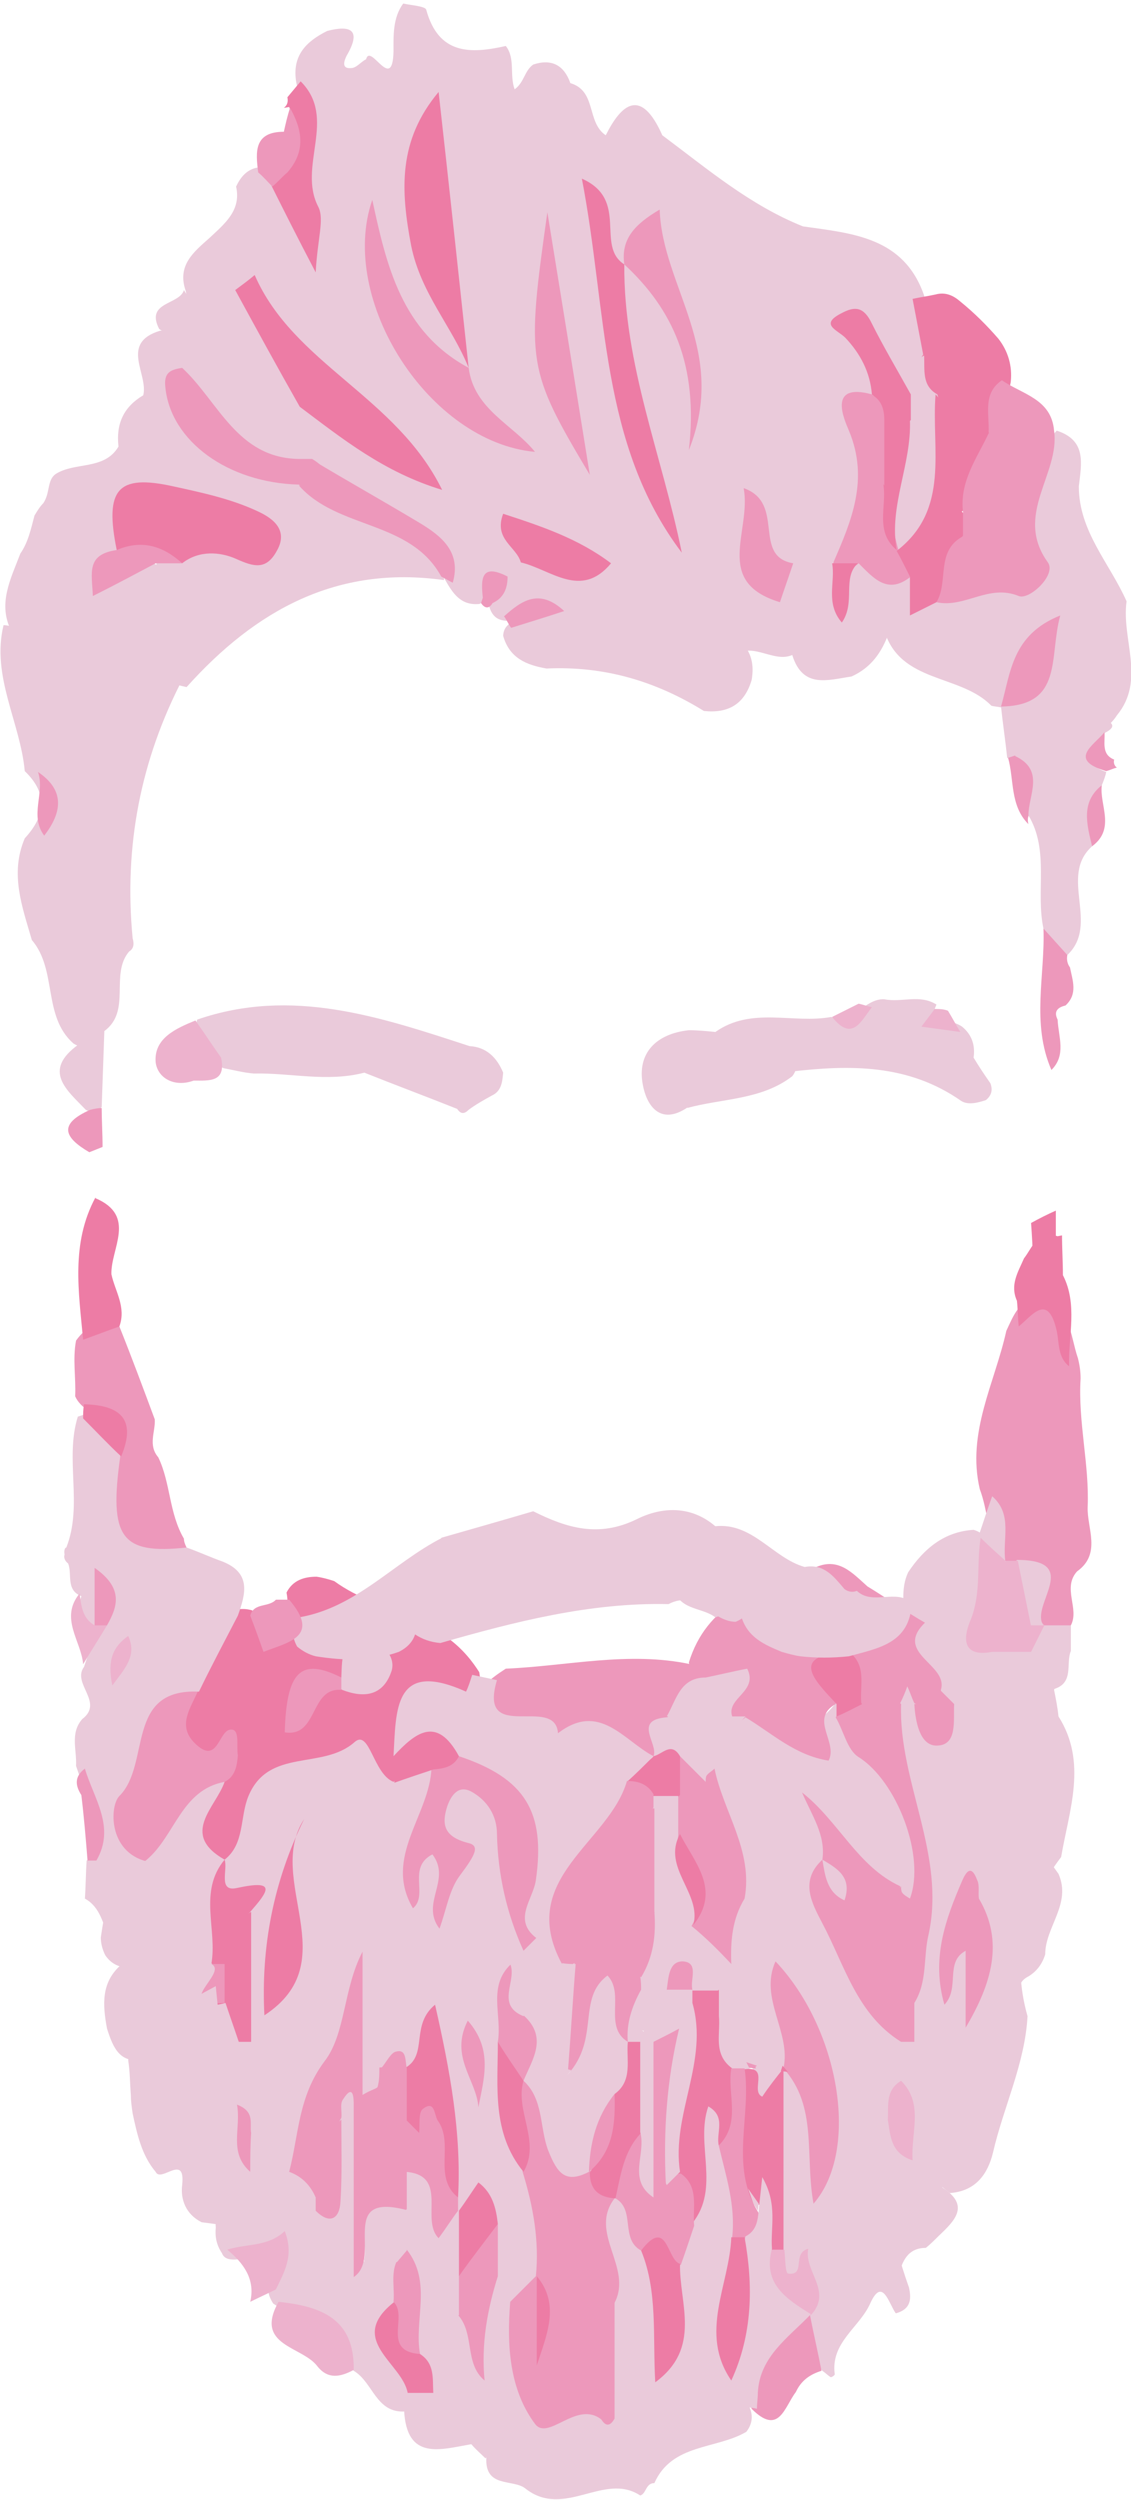 <svg version="1.1" id="logo-svg" xmlns="http://www.w3.org/2000/svg" xmlns:xlink="http://www.w3.org/1999/xlink" x="0px" y="0px"
	 viewBox="234.5 142.3 127.9 282.7" style="enable-background:new 234.5 142.3 127.9 282.7;" xml:space="preserve">
<style type="text/css">
	.st0{fill:#EACADA;}
	.st1{fill:#ED7CA5;}
	.st2{fill:#ED98BB;}
	.st3{fill:#EDB2CD;}
</style>
<g>
	<path class="st0" d="M271.5,145.8c2.7-0.7,3.9-0.1,2.2,2.8c-0.3,0.6-0.6,1.5,0.5,1.4c0.6,0,1.1-0.7,1.7-1c0.5-1.9,3,3.9,3.1-0.9
		c0-1.7-0.1-3.8,1.1-5.4c0.9,0.2,2.5,0.3,2.6,0.7c1.4,5.1,5,5,9,4.1c1.1,1.4,0.4,3.3,1,4.9c1.1-0.8,1.1-2.1,2.1-2.8
		c2.1-0.7,3.5,0.1,4.2,2.1l0,0c3,0.9,1.8,4.4,4,5.9c1.8-3.6,4-5.4,6.4,0c5.1,3.8,9.9,7.9,15.9,10.3c5.6,0.8,11.4,1.2,13.7,7.8
		c0.5,2.1,1.2,4.2,0.9,6.5c-0.4,1.8-0.9,3.4-2.1,4.8c-4.7,0-3.2-5.3-6.1-6.6c0.9,1.8,3,3.7,1.7,6.3c-1.9,2.4-0.7,5-0.5,7.6
		c0.3,4.6,0.3,9.3-4.7,11.9c-2-1.1-2.6-2.6-2.8-4.3c-0.3-2.6,0.4-2.9-0.4-6.1c-0.4-1.8-1.1-3.2-0.8-5.5c0.1-0.4,0.1-0.8,0.2-1
		c0.4,2.4,0.5,5.1,0.8,7.9c0.2,2.7,0.4,5.4,0,8.1c-0.4,0.6-0.9,1.1-1.6,1.3c-2.1,0.6-2.2-1.7-3.4-2.4c-0.6,3.2,2.2,3.9,3.9,5.5
		c1.6,1.7,1.8,3.7,1,5.9c-2.2,2.5-4.9-0.7-7.2,0.6c-7,0.9-9.4-6.1-14.4-8.6c-2.3-1.2-4.5-2.5-6.8-3.4c-1.7-0.7-2.6-0.4-2.7,1.6
		c-0.3,1-1,1.6-1.8,2.1c-3.2-1.8-2,2.2-3.5,2.7c-2.1,0.2-3-1.2-3.9-2.8c-2.7-7-10.5-7.6-15.3-11.9c-0.6-0.3-1.2-0.7-1.7-1.2
		c-2-2.4-1.6-4.6,0.5-6.6c5,0,7.6,4.5,11.8,5.8c-5.9-5.8-12.1-11.6-18.5-17.1c-2.5,1.4-5.2,3.3-6.1-1.6c-1-2.9,0.9-4.4,2.7-6
		c1.7-1.6,3.6-3.1,3-5.8c0.6-1.3,1.5-2.2,3-2.2c1.1,0.2,1.7,0.8,2.1,1.8c0.8,1.6,2.4,2.9,2.7,4.9c-1-5.4,0.2-10.9-1-16.3
		C267.5,148.6,269.1,147,271.5,145.8z"/>
	<path class="st0" d="M240.8,195.9c2.2-1.4,5.5-0.4,7.1-3.1c-0.3-2.6,0.6-4.5,2.8-5.8c0.6-2.4-2.7-5.9,1.9-7.3
		c3.7-0.3,5.4,1,3.5,4.8c-1.8,6.4,3.5,8.1,7.3,10.6c1.5,1,3.7,0.7,5.5,1.4c3.6,1.8,7.2,3.8,10.8,5.4c2.5,1.1,5.4,2.3,5,6
		c-12.1-1.7-21.3,3.4-29.1,12.1c-5.2-1.1-6.8-3.7-4.9-7.9c0.9-1.9,2.8-3.3,2.5-5.7c0.3-0.6,0.8-1.1,1.4-1.5c1.2-0.8,2.6-1.1,4.1-1.1
		c1.4-0.1,2.8,0.8,4.2,0c-6.3-6.4-12.5-6-14.6,1c0.2,0.5-1.9,1.6,0.2,1.5c1.3,0,2.7-1,4,0.1c1.3,4.1-3.5,6.3-3.1,10.6
		c0.2,2.5-3.2,0.7-4.4-0.2c-2.8-2.2-5.7-3.3-9.2-3.1c-1.6-3.1-0.1-5.9,1-8.8c0.9-1.3,1.2-2.8,1.6-4.3c0.3-0.5,0.6-1,1-1.4
		C240.2,198,239.8,196.6,240.8,195.9z"/>
	<path class="st0" d="M255.1,183.9c1.8-3.1-1.1-3.3-2.6-4.4c-1.6-3.1,2.3-2.7,2.8-4.4c1.9,3.3,3.8,1.1,5.7,0
		c3.6,3.8,7.7,7.3,7.3,13.2c-0.1,2-1.4,3.9,0,5.9C262,195.5,257.7,192.1,255.1,183.9z"/>
	<path class="st1" d="M267,153.3c0.5-0.6,1-1.2,1.5-1.8c4.2,4.2-0.4,9.6,2,14.2c0.7,1.4-0.1,3.6-0.3,7.4c-2.2-4.2-3.6-7-5-9.8
		c0.7-0.7,0.6-1.7,0.9-2.6c0.6-2.1,2.1-3.9,1.1-6.3l-0.6,0.1C267,154.2,267.1,153.8,267,153.3z"/>
	<path class="st0" d="M335.8,403.9c-0.8-1.1-1.5-4.2-2.9-1.1c-1.2,2.7-4.5,4.4-4,8c0,0.1-0.4,0.4-0.5,0.3c-0.3-0.2-0.6-0.5-0.9-0.7
		c-1.5-1.6-2.5-3.4-2.5-5.6c0.1-1.4,0.4-2.8,0.6-4.2c-5.3,1.2-3.5-3.2-4.4-5.5c-0.2-5.8-0.3-11.6,1.2-17.2c0.6-2,1.7-2.3,3-0.7
		c2.1,2.5,2.1,5.7,2.7,9.5c1-7.4-5.4-12.1-4.2-17.2c0.5,1.2,1.2,3.7-0.2,6.4c-1.8,1.1-1,3.5-2.1,5.1c-2.6-0.8-2.8-2.4-2.2-4.4
		c0.1-0.2,0.3-0.4,0.5-0.6c-0.6,0.1-1.1,0.5-1.5,0.9c-0.7,0.2-1.4,0.1-2,0c-2.1-1.4-2.1-3.4-1.7-5.6c0.9-2.4,2.7-4.6,1.4-7.4
		c-0.5-2.4,0-4.7,0.6-7c0.7-4.5-0.7-8.6-2.9-12.4c-1.2-0.3-2-1.2-2.7-2.1c-0.7-1.4-2.6-0.9-3.5-2.1c-1.3-2.5-1.5-4.4,2.2-4.4
		c3.1,1.5,6.2,1.1,9.4,0.1c0.3,0.1,0.8,0.1,1.4,0.3c3.7,0.8,4.3,1,5.2,0.9c0.7-0.1,1.9-0.6,3.2-2.3c0.6,0.3,1.1,0.8,1.5,1.3
		c3.2,3.7,7,7,8.2,12.1c0.8,3.1,1.5,6.2,0,9.2c-1.2,2.5-2.6,1.4-3.5-0.4c-0.7-3.1-5.1-2-5.8-5.2c-0.1-0.7-0.2-1.7-1.2-2.1
		c0.4,0.6,0.5,1.3,0.5,2c0,0.7-0.1,1.3-0.3,2c0.5,7.2,2.4,13.7,8.8,18c0.4,0.5,0.8,1.1,1,1.7c0.4,1.7-0.3,3.2-0.9,4.8
		c-0.6,1.5-1.1,3-1.5,4.6c-1.8,6.2-0.6,12.2,1.5,18.1C337.5,402,337.7,403.4,335.8,403.9z"/>
	<path class="st0" d="M353.7,333.4c0.2,1,0.4,2,0.5,3c3.3,5.2,1.2,10.6,0.3,15.9c-4.1,5.4-5.7,11.3-3.8,18
		c-0.3,5.4-2.7,10.2-3.9,15.4c-0.6,2.5-2,4.4-4.9,4.6c-5.1-4-5.3-6-0.9-8.8c0.5-0.3,0.5-0.3,0.3-1c-1.8-4.2-2.9-8.6-4.4-13
		c0.2-2.2,0-4.4,0.6-6.5c1.7-6,1.6-11.6-1.4-17.4c-1.3-2.4-2.1-5.4-1.5-8.4c0.7-2.1,1.2-4.8,4.2-1.8c0.6,0.9,0.4,2.4,1.5,2.9
		c0.4,0.2,0.8-1,1.2-1.6c2.3-2.5,7.5-1.1,8-5.9c0.6-1.2,1.4-2.3,2.7-2.9c0.6-0.2,1.3-0.2,1.9,0.1C355.7,328.6,354.6,331,353.7,333.4
		z"/>
	<path class="st0" d="M306.9,424.5c-4.1-2.7-8.6,2.7-13-0.8c-1.4-1.1-4.6,0-4.4-3.5c0.8-3.6-0.9-6.9-1.6-10.4
		c-0.5-3.8-0.5-7.5,2.6-10.4c2-0.5,2.6,1,3.2,2.4c0.1,5.1,1.7,10,2.1,14.7c1.1-2.4,3.1-3.6,6.1-1.9c0.7,1.1,1.5,1.6,2.8,0.8
		c2.2,1.2,3.9,0.4,5.9-0.7c2.7-1.5,5.7-2.6,8.6-0.3c0.5,1,0.4,2-0.3,2.9c-3.4,2-8.4,1.3-10.4,5.8
		C307.5,423.1,307.6,424.3,306.9,424.5z"/>
	<path class="st2" d="M326.1,404.1c0.4,2.1,0.9,4.2,1.3,6.3c-1.3,0.4-2.3,1.1-2.9,2.4c-1.3,1.7-1.9,5-5,1.9c-0.2-0.6-0.4-1.3-0.6-2
		c0.2-4.2,2.4-7.1,6.1-8.9C325.4,403.9,325.7,404,326.1,404.1z"/>
	<path class="st0" d="M355.6,326.1c0,1,0,2,0,2.9c-0.6,1.4,0.4,3.6-1.9,4.3c0.1-2.4,0.2-4.9,0.3-7.3
		C354.5,325.6,355,325.6,355.6,326.1z"/>
	<path class="st0" d="M292.2,402.6c0-1.2-0.3-2.3-1.5-2.9c-1.5-1.2-1.6-2.9-1.8-4.7c-0.3-1.2,0.9-3.7-2.2-2.3
		c-0.6-0.2-1.1-0.6-1.4-1.1c-0.3-0.6-0.5-1.2-0.6-1.9c-0.2-4.5-0.4-9-1.4-13.4c-0.5-2.1-1.1,0.2-1.7,0.1c-1.4-0.2-2.8-0.5-2.6,1.7
		c-0.9,1.4-1.5,4.8-3.5,1.1c-1.8-3.3-1.4-7.1-0.9-9.7c0,5.6-4.9,10.7-5.7,17.1c-0.3,1.2-1,2.5,0.7,3.4c0.5,0.2,1,0.2,1.4-0.2
		c0.8-2.9,0-5.9,0.5-8.8c0.3-1.4,0.6-3.2,2.3-3.3c1.5-0.1,1.2,1.8,1.8,2.7c3.5,5.9-1.6,11.7-0.3,16.7c0.2,1.9,1.7,0.7,0.8,1.1
		c-0.3,0.1-0.5-0.1-0.4-0.5c0.6-2.9-3.2-9.4,4.9-5.9c1.1,1.2,1.3,2.7,1.2,4.3c-0.5,2.1-0.9,4.2-1.8,6.2c-4.5,4.3,2.2,7.2,1.4,11.1
		c-0.2,0.7-0.5,1.2-1.1,1.6c-3.3,0.2-3.6-3.3-5.8-4.6c-2.4-3.3-5.7-5.4-9.1-7.6c-0.4-0.6-0.6-1.2-0.6-1.9c2-6.3-4.3-1.4-5.2-3.8
		c-0.6-0.9-0.8-1.8-0.7-2.9c-0.3-2.9,3.4-4.2,2.8-7.2c-0.3-1.4-0.2-2.7,0-4c1.3-3.6-0.5-7-0.8-10.5c-0.1-4.2-0.4-8.4,0.3-12.5
		c0.2-1.9,2.2-3.1,1.8-5.2c0,0-0.1-0.1-0.2-0.2c-0.3-0.2-0.4-0.2-0.4-0.3c0-0.1,0.5-0.3,0.7-0.1c0.1,0.1,0.1,0.2,0.1,0.8
		c0,0.4,0,0.6,0,0.6c-0.1,0.7-1,1.4-1.9,1.6c-0.1,0-1.2,0.2-2-0.5c-0.8-0.7-0.6-2.1-0.7-3.4c1.2-6.9,3.2-12.6,11.7-14.3
		c4.3-0.8,6.8-0.5,9.4,2.4c1.5,0.6,3.4-0.1,4.4,1.8c1,5.1-5.4,8.5-2.9,13.3c0.9-1.1-1.7-4.9,1.5-5.1c2.8-0.2,3.1,2.5,2,4.9
		c-0.4,0.9,1.2,0.6,0.2,0.5c-0.2,0-0.1-0.2,0-0.7c0.2-1.7,3.9-3.2-0.4-5.3c-2.3-1.1-1.2-4.8,0.9-6.3c2.8-2,4.9,0.3,5.8,2.5
		c1.9,4.8,2.2,10,3.1,15.1c0.1,0.7,0,1.4-0.1,2.1c-0.2,0.6-0.5,1.3-0.8,1.9c-1.4,2.5-0.8,5.3-0.8,7.9c-0.2,4.6,0.2,9.2,2.2,13.5
		c1.5,3.4,2.4,6.9,1.8,10.6c-0.1,0.7-0.3,1.4-0.6,2.1C295.1,401.2,294.7,403.3,292.2,402.6z"/>
	<path class="st0" d="M289.3,411.5c1.8,2.9,3.1,5.8,0.1,8.8c-0.5-0.5-1.1-1-1.6-1.6c-1.8-2.1-5.4-2.8-5.1-6.6
		c0.8-2.9-0.8-6.8,3.4-8.4C290,405.2,287.5,409.2,289.3,411.5z"/>
	<path class="st3" d="M266,402.6c4.8,0.5,8.6,1.9,8.5,7.7c-1.5,0.8-2.9,1.1-4.1-0.4C268.7,407.6,263.2,407.6,266,402.6z"/>
	<path class="st0" d="M283.4,412.9c-0.4,3.3,6.3,1.3,4.4,5.8c-3.5,0.6-7.3,1.9-7.6-3.8c0.1-0.7,0.2-1.3,0.2-2
		c0.6-0.8,1.4-0.9,2.3-0.6C283,412.5,283.2,412.7,283.4,412.9z"/>
	<path class="st0" d="M303.6,206c2.8,0,4.4,1.8,5.6,3.9c2,3.6,5.1,4.9,9,4.9c1.3,1.2,1.6,2.7,1.3,4.4c-0.8,2.7-2.6,3.8-5.4,3.5
		c-5.5-3.4-11.3-5.1-17.8-4.8c-2.3-0.4-4.2-1.2-4.9-3.7c0.1-2.1,2.7-1.6,3.4-3.1c-0.9,0.6-1.8,1.3-2.9,1.4c-1.2,0-1.8-0.6-2.1-1.7
		c0.3-1.3,0.8-2.5,2-3.4c0.5-0.5,1-1,1.5-1.5C296.8,203.8,300.2,207.6,303.6,206z"/>
	<path class="st0" d="M324.2,206c0.8-6-1.3-12.1,1.1-18.2c1.7,6-0.3,12.7,3.4,18.2c0.2,0.2,0.4,0.5,0.6,0.6c0.4,0.2,0,1.4,0.4,1
		c0.6-0.6,0.9-1.6,1.8-2.1c2.4,0.1,4.5,0.8,6.5,2c0.8,1.2,0.8,2.5,0.2,3.8c-0.3,0.4-0.6,0.6-1.1,0.8c-0.9,0.4-3.8-1.6-2.1,1.8
		c-0.8,2.2-2,3.9-4.2,4.9c-2.7,0.4-5.5,1.4-6.7-2.4c-0.1-2.1,0.8-4.4-1.4-6.1C321.9,208.5,323,207.2,324.2,206z"/>
	<path class="st1" d="M268.4,188.3c-2.5-4.4-4.9-8.8-7.3-13.2c0.8-0.6,1.5-1.1,2.2-1.7c4.4,10.1,16,13.7,21.2,24.3
		C277.9,195.7,273.2,191.9,268.4,188.3z"/>
	<path class="st1" d="M305.1,172.2c-0.1,11.3,4.3,21.7,6.5,32.6c-9.3-12.3-8.4-27.3-11.3-42.3C305.7,164.9,301.8,170.1,305.1,172.2
		L305.1,172.2z"/>
	<path class="st1" d="M287.5,183.9c-1.9-4.7-5.4-8.4-6.5-13.8c-1.2-6.3-1.5-11.9,3.1-17.4C285.3,163.4,286.4,173.7,287.5,183.9
		L287.5,183.9z"/>
	<path class="st1" d="M337.7,176.1c0.9-0.2,1.7-0.3,2.6-0.5c1.1-0.3,2,0.1,2.8,0.8c1.6,1.3,3,2.7,4.3,4.2c1.1,1.4,1.6,3.1,1.4,4.9
		c-0.4,2.1-0.7,4.2-1.1,6.3c-1.3,3-1.6,6.6-4.8,8.6c-5.1-2.9-1.5-8.7-4-12.5c-0.5-1.8-1.3-3.7,0-5.5
		C338.5,180.3,338.1,178.2,337.7,176.1z"/>
	<path class="st2" d="M287.5,183.9c0.6,4.7,5,6.4,7.5,9.5c-12-1.1-22.3-17.2-18.4-28.5C278.2,172.3,279.9,179.8,287.5,183.9
		C287.5,183.9,287.5,183.9,287.5,183.9z"/>
	<path class="st2" d="M301.2,196c-7.1-11.9-7.2-12.7-4.8-29.7C297.9,175.5,299.4,184.8,301.2,196z"/>
	<path class="st2" d="M255.1,183.9c4.1,3.8,6.2,10.2,13.2,10.3c0.5,0,1,0,1.5,0c1,0.6,2,1.5,1.4,2.7c-0.6,1.1-1.8,1.1-2.9,0.2
		c-8-0.2-14.5-4.9-15.1-11C253,184.4,253.8,184.1,255.1,183.9z"/>
	<path class="st2" d="M337.5,207.5c-2.6,2.1-4.2,0.2-5.9-1.5c-1,0.9-2,0.9-2.9,0l0,0c2.1-4.8,4.1-9.5,1.8-15
		c-0.5-1.2-2.5-5.5,2.6-4.1c0.2,0.2,0.5,0.5,0.7,0.7c1.5,2.7,0.7,5.9,1.6,8.8c0.6,2.1,0.5,4.2,1.1,6.3c0.2,0.5,0.4,1.1,0.7,1.6
		C337.6,205.2,338.2,206.3,337.5,207.5z"/>
	<path class="st2" d="M305.1,172.2c-0.4-2.8,1.1-4.5,4-6.2c0.3,8.8,7.8,15.9,3.3,27.2C313.5,183.6,310.6,177.3,305.1,172.2
		C305.1,172.2,305.1,172.2,305.1,172.2z"/>
	<path class="st0" d="M339,182.5c0.1,1.6-0.3,3.4,1.5,4.4c1.5,4.7,0.6,9.5,0.2,14.2c-0.2,2.5-1.1,4.9-4.6,3.4l0,0
		c-1.4-4.8-0.8-9.6-0.3-14.4c0.2-1.3,0.8-2.3,1.8-3.2C337.5,185.3,337.2,183.5,339,182.5z"/>
	<path class="st2" d="M268.3,197.2c2.6,0.1,2.2-1.3,1.5-2.9c4,2.4,8.1,4.7,12.1,7.1c2.5,1.5,4.8,3.3,3.8,6.8
		c-0.4-0.2-0.9-0.5-1.3-0.7C280.9,201.1,272.7,202.2,268.3,197.2z"/>
	<path class="st1" d="M303.6,206c-3.4,4.1-6.8,0.7-10.2-0.1c-0.5-1.8-3.1-2.6-2-5.5C295.7,201.8,299.9,203.2,303.6,206z"/>
	<path class="st2" d="M324.2,206c-0.5,1.5-1,2.9-1.5,4.4c-7.6-2.3-3.2-8-4.1-12.9C323.4,199.2,319.5,205.2,324.2,206z"/>
	<path class="st1" d="M337.5,186.9c0,1,0,1.9,0,2.9c-0.8,0.8-1.7,0.9-2.7,0.6c-1.2-0.8-0.6-2.6-1.7-3.5l0,0c-0.2-2.5-1.3-4.6-3-6.4
		c-0.9-0.9-3-1.5-0.4-2.8c1.5-0.8,2.5-0.7,3.4,1.2C334.4,181.5,336,184.2,337.5,186.9z"/>
	<path class="st2" d="M267,161.8c-0.6,0.5-1.1,1.1-1.7,1.6c-0.5-0.5-1-1.1-1.6-1.6c-0.3-2.3-0.5-4.6,2.9-4.6
		C268.1,158.6,267.7,160.2,267,161.8z"/>
	<path class="st2" d="M291.9,207.5c0,1.3-0.4,2.4-1.7,3c-0.4,0.7-0.9,0.6-1.3,0l0.2-0.6C288.9,207.9,288.8,205.9,291.9,207.5z"/>
	<path class="st0" d="M249.1,249.9c-2.2,2.6,0.3,6.7-2.8,9c-0.9,1.1-1.7,2.5-3.5,1.4c-3.5-3.1-1.8-8.3-4.7-11.7
		c-1.1-3.8-2.5-7.5-0.8-11.5c2.3-2.5,2.7-5,0-7.6c-0.5-5.5-3.8-10.7-2.4-16.5c0.4,0,0.8,0.1,1.1,0.2c5.6-4.5,8.4,1.3,13.4,4
		c-3.5-5.5,2.8-7.3,2.8-11.4c0.5-0.3,1-0.4,1.5,0c1.6,2.4-0.4,3.9-1.3,5.6c-1.9,3.5-1.7,6.3,2.8,7.6c-4.8,9.2-6.7,19-5.7,29.4
		C249.7,249.1,249.6,249.6,249.1,249.9z"/>
	<path class="st1" d="M247.7,204.5c-1.4-6.9,0.1-8.6,6.4-7.2c3.2,0.7,6.5,1.4,9.5,2.8c1.3,0.6,3.7,1.9,2.2,4.5
		c-1.2,2.2-2.6,1.8-4.6,0.9c-1.8-0.8-4.2-1-6.1,0.5C252.9,204.2,250,206.2,247.7,204.5z"/>
	<path class="st2" d="M247.7,204.5c2.8-1.2,5.2-0.5,7.4,1.5c-0.5,0-1,0-1.5,0c-0.5,0-1,0-1.5,0c-2.1,1.1-4.1,2.2-7.1,3.7
		C244.9,207.1,244.2,205,247.7,204.5z"/>
	<path class="st2" d="M267,161.8c-0.1-1.5-0.3-3.1-0.4-4.6c0.2-0.9,0.4-1.8,0.7-2.7C268.7,157,269.1,159.4,267,161.8z"/>
	<path class="st0" d="M334.5,213.6c-0.1-0.9-0.1-1.7-0.2-2.6c1.1,0.3,2.1,0.6,3.2,0.9c0.8-1.1,1.5-2.2,3-2.6
		c1.9-0.5,3.6-1.5,5.5-1.5c3.4-0.1,4.4-1.3,4.2-4.9c-0.3-4.2,0.7-8.5,3.8-11.9c3.4,1.1,2.8,3.7,2.5,6.3c0,5.1,3.5,8.7,5.4,13
		c-0.6,4.3,2.2,8.9-1.1,12.9c-2.5,3.9-7.8,1.4-10.6,4.5c-0.5,0.5-1.1,0.6-1.8,0.3c-0.2-1.9-0.5-3.9-0.7-5.8c2.5-1.7,3.7-4.3,4.7-7
		c-1.8,2.2-2.2,5.3-4.7,7.1c-0.4-0.1-0.8-0.1-1.1-0.2C343.1,218.5,336.3,219.6,334.5,213.6z"/>
	<path class="st2" d="M329,335c-3,1.7,0.3,4.3-0.8,6.4c-3.8-0.6-6.4-3.1-9.4-4.9c-0.5,0.5-1,0.6-1.7,0.3c-1-1.4,0.1-4.3-3-4.2
		c-0.9-0.6-1.5-1.3-1.7-2.3c2-6.5,7.5-8.5,13.2-10.2c0.6,0.3,1.1,0.8,1.5,1.4c1,1.4-0.7,4.4,2.5,4.6c1,0.9,1.7,1.9,1.2,3.3
		C328.7,330.8,329.5,333.1,329,335z"/>
	<path class="st0" d="M339.2,396.5c-2.1,0-2.7,1.6-3.1,3.2c-3.1-5.7-4.5-11.5-1.2-17.6c0.6,0.3,1,1.4,1.3,1.4
		c0.9,0.1,0.2-0.7,0.2-1.1c0-1.6,0-3.2,0-4.8c0.5-1.5,1-2.9,1.5-4.4c-1.2-1.5-1.3-2.9,0-4.4c4.5,3.7,3.3,9.7,5.7,14.2
		c0.3,0.5-0.3,2.1-0.9,2.4c-1.3,0.6-1.1-0.8-1.5-1.6c-1.2-2.4-1.5-0.3-1.7,0.5c-0.5,2.1,0.8,3.7,1.6,5.4c3.1,2,1.4,3.7-0.4,5.4
		C340.2,395.6,339.7,396.1,339.2,396.5z"/>
	<path class="st2" d="M336.4,373.2c-5-3.1-6.4-8.7-8.9-13.4c-1.2-2.3-2.6-4.8,0-7.2c0.4,0.4,0.6,0.8,0.6,0.9
		c-0.1-0.2-0.3-0.5-0.6-0.9c0.4-2.8-1.2-5-2.3-7.6c4.1,3.2,6.3,8.4,11.1,10.6C335.6,361.5,339,367.3,336.4,373.2z"/>
	<path class="st2" d="M336.4,373.2c1.2-5.9-4.2-11.8,0-17.6c0,0.2,0,0.5,0.1,0.7c0.2,0.3,0.6,0.5,0.9,0.7c1.8-4.8-1.5-13.3-5.8-16
		c-1.3-0.8-1.7-3-2.6-4.5c0.8-1,1.4-2.1,2.9-2.2c1.5-0.1,3.2-0.6,4.5,0.7c-0.3,8.8,5.1,17,3.1,26.1c-0.6,2.5-0.1,5.3-1.6,7.7
		c0,1.5,0,2.9,0,4.4h-0.7H336.4z"/>
	<path class="st2" d="M312.6,330.5c0.6,0.5,1.1,1.1,1.7,1.6c-0.7,1.8-2,3.1-3.5,4.2c-0.3,0.1-0.6,0.1-0.9,0.2
		c-3.9,0.3-0.9,3-1.5,4.4c-0.3,0.2-0.6,0.4-0.8,0.6c-4.5-3.8-10.5-1.3-15.5-3.7c-5.2-2.4-4.3-4.3-0.4-6.8
		C298.7,330.7,305.6,329,312.6,330.5z"/>
	<path class="st2" d="M323.1,376.2c0.9-4.1-2.8-7.9-0.9-12.1c7.2,7.6,9.6,21.3,4.3,27.4C325.5,386.1,327,380.5,323.1,376.2
		L323.1,376.2z"/>
	<path class="st1" d="M315.8,370.3c0.2,2-0.7,4.3,1.5,5.9c1.8,3.1,2.7,6.2-0.4,9c-2.3,0-1.4-1.9-1.7-3.3c-0.7,4.2,3.9,9.1-2,12.2
		c-2.2-1.4-2.2-3.9-3-6c-1.7-6.4,1.9-12.5,1.4-18.9c0.2-0.8,0.6-1.4,1.2-2c1.1-0.7,2.2-0.8,3.3-0.2
		C316.7,368.2,316.6,369.2,315.8,370.3z"/>
	<path class="st1" d="M323.1,376.2c0,6.9,0,13.7,0,20.6c-0.6,0.5-1.3,0.4-1.9,0c-0.4-0.6-0.6-1.3-0.8-2c-0.4-1.1,2-4.5-2.1-2.7
		c-2.5-5.4,0.1-10.6,0.4-15.8c2.9-0.4,0.6,2.5,2,3.1C321.5,378.2,322.3,377.2,323.1,376.2L323.1,376.2z"/>
	<path class="st2" d="M318.7,357c-1.4,2.3-1.6,4.8-1.5,7.4c-0.3,0.1-0.6,0.2-0.9,0.3c-2.3-0.9-3.9-2.4-4.1-5c0.6-3.7-1-7-2.1-10.5
		c-0.4-1.4-0.5-2.8-0.5-4.3c0.1-1.6,0.5-3,1.8-4c1,1,2,2,2.9,2.9C316,348.1,316.7,352.8,318.7,357z"/>
	<path class="st2" d="M318.7,357c-4.6-3.4-4.4-8.4-4.4-13.2c0-0.2,0-0.5,0.1-0.7c0.2-0.3,0.6-0.5,0.9-0.8
		C316.3,347.2,319.7,351.6,318.7,357z"/>
	<path class="st2" d="M318.7,376.2c0.8,5.4-1.7,11,1.5,16.2c1.1,1.8,0.7,3-1.3,3.6c-0.8,0-1.6-0.2-2.2-0.8c-1.2-3.3-1.6-6.7-1-10.2
		c2.7-2.6,1-5.9,1.5-8.8C317.7,376.2,318.2,376.2,318.7,376.2z"/>
	<path class="st1" d="M332,335c-1,0.5-1.9,1-2.9,1.4c0-0.5,0-1,0-1.4c-2.6-2.8-5.5-5.6,1.5-5.9C334.4,330.2,333.4,332.5,332,335z"/>
	<path class="st3" d="M336.4,377.6c2.6,2.6,1.1,5.8,1.3,9c-2.5-0.8-2.5-2.8-2.8-4.6C335,380.4,334.6,378.7,336.4,377.6z"/>
	<path class="st3" d="M321.7,396.7c0.5,0,1,0,1.5,0c0.1,0.9,0.1,2.6,0.4,2.7c2.1,0.3,0.4-2.3,2.3-2.8c-0.5,2.6,2.8,4.8,0.3,7.5l0,0
		C321.4,403.6,318.6,401.9,321.7,396.7z"/>
	<path class="st0" d="M317.3,336.4c0.5,0,1,0,1.5,0c-2.9,3.3-5.9,3.3-8.8,0l0,0C312.4,334.8,314.8,332.3,317.3,336.4z"/>
	<path class="st1" d="M311.4,340.9c0,1.5,0,2.9,0,4.4c-0.8,0.8-1.7,1-2.8,0.9c-1.4-0.4-2.5-1-3.4-2.2c-0.4-2.6,2.3-1.9,3.2-3.1l0,0
		C309.4,340.7,310.4,339.2,311.4,340.9z"/>
	<path class="st0" d="M315.8,370.3c0-1,0-2,0-2.9c-0.9-1.7,0.4-2.3,1.5-3C320.1,367.2,318.2,368.8,315.8,370.3z"/>
	<path class="st2" d="M355.6,326.1c-0.5,0-1,0-1.6,0c-0.5,0-1,0-1.4,0c-0.2-0.2-0.5-0.5-0.7-0.7c-1.3-1.9,1-5.6-3.1-6
		c-0.6-0.4-1.1-0.8-1.5-1.4c-1.1-2.3-1.1-4.9-2-7.3c-1.5-6.4,1.7-12,3-17.9c0.8-1.7,1.6-3.9,3.8-3.5c3.5,0.6,3.4,4,4.3,6.6
		c0.2,0.8,0.3,1.5,0.3,2.3c-0.3,4.9,1,9.7,0.8,14.5c-0.1,2.4,1.6,5.3-1.2,7.3C354.6,321.9,356.6,324.2,355.6,326.1z"/>
	<path class="st0" d="M351.1,329.1c-0.3,5.8-4.5,5.9-8.8,5.9c-1.1-0.1-1.9-0.7-2.5-1.5c-0.9-2.6-5-3.9-3.1-7.6
		c0.1-1.9-0.4-3.9,0.5-5.8c1.8-2.7,4.1-4.6,7.4-4.8c0.7,0.2,1.2,0.6,1.5,1.2c2.6,3.4-2.1,8,1.7,11.2
		C349.1,327.9,350.2,328,351.1,329.1z"/>
	<path class="st2" d="M339.1,325.8c-3.6,3.5,2.7,4.7,1.8,7.6c0.1,2.7-1.3,2.4-3,1.5c-0.3-0.6-0.5-1.3-0.8-1.9
		c-0.2,0.6-0.5,1.3-0.8,1.9c-1.5-0.5-2.9,1.7-4.4,0c-0.2-2,0.7-4.3-1.5-5.9c-0.5-1-1-2-1.5-2.9c-2.2-0.7-1.8-3.1-2.9-4.5
		c0-0.4,0-0.8,0-1.2c0.2-0.3,0.4-0.5,0.6-0.8c2.7-1.3,4.3,0.6,6,2.1C334.9,323.1,337,324.6,339.1,325.8z"/>
	<path class="st0" d="M350.8,365.8c-2,1-0.5,3.1-1.3,4.5c-3.4-6.9-1.5-12.8,3.2-18.2c0.5,0.7,1,1.4,1.5,2.1c1.5,3.4-1.5,6-1.5,9.1
		C352.4,364.3,351.8,365.2,350.8,365.8z"/>
	<path class="st2" d="M345.2,357c2.9,4.9,1.4,9.7-1.5,14.6c0-2.9,0-5.8,0-8.7C343.6,360.8,341.8,358.3,345.2,357z"/>
	<path class="st2" d="M345.2,357c-1.2,1.8,0.4,4.2-1.5,5.9c-2.4,1.3-0.6,4.2-2.4,6.1c-1.5-5.2,0.1-9.6,2-14c0.4-0.9,1-2,1.7-0.1
		C345.3,355.5,345.1,356.3,345.2,357z"/>
	<path class="st2" d="M337.9,335c1.2,0,2.3-0.3,3-1.5c0.5,0.5,1,1,1.5,1.5c-0.1,1.9,0.4,4.7-2,4.7C338.5,339.7,338,336.9,337.9,335z
		"/>
	<path class="st3" d="M351.1,329.1c-1.5,0-2.9,0-4.4,0c-0.8-1.3-0.2-2.4,0.4-3.5c1.1-1.6,2.5-1.6,4.1-0.7c0.5,0.4,0.9,0.8,1.4,1.2
		l0,0C352.1,327.1,351.6,328.1,351.1,329.1z"/>
	<path class="st0" d="M315.8,385c0.8,3.4,1.9,6.7,1.5,10.3c2.9,4.5-1.1,9.6,1,14.1c0.6,1.2,1,2.5,1.9,3.5c0,0.6-0.1,1.2-0.1,1.8
		c-0.3-0.1-0.7-0.1-1-0.2c-3.6-0.3-7.1,0.4-9.7,3.1c-3.3,3.5-3.9-0.3-5.4-1.8c-2.9-3.5-1.9-7.6-1.7-11.6c1.9-4.3-3.7-9.5,1.8-13.4
		c3.5,0.2,2.8,3.6,4.1,5.5c1.6,3.9,2.5,7.8,1.1,12.2c2-3.5-0.1-7,0.6-10.4c0.4-1.8,1.1-3.5,2.9-4.4c3.2-4,0.3-8.9,1.8-13.2
		C316.7,381.7,315.4,383.5,315.8,385z"/>
	<path class="st2" d="M304,390.9c-3,3.9,2.1,7.8,0,11.8c-4.7,4,0.5,9-1.5,13.2c-2.8-2.2-6,2.5-7.5,0.5c-2.9-3.9-3.2-8.9-2.8-13.8
		c1-1,2-2,2.9-2.9c1.3,2.9,0.7,5.9,0.6,7.1c-0.2-1.1,0.9-4.2-0.6-7.1c0.4-4-0.3-7.9-1.5-11.8c0.1-3.2-2.5-6.2-0.9-9.6
		c0.4-0.6,0.9-0.9,1.5-1.1c4,2.2,2.2,8.1,6.5,10.1c1,0.8,2,1.6,2.8,2.6C303.8,390.3,303.9,390.6,304,390.9z"/>
	<path class="st2" d="M302.5,415.9c-1.8-4.2-4.3-8.3-0.8-12.9c0.6-0.8,1.3-1.4,2.3-0.4c0,4.4,0,8.8,0,13.2
		C303.5,416.7,303,416.7,302.5,415.9z"/>
	<path class="st2" d="M289.3,411.5c-2.3-1.9-1.1-5.3-3-7.4c-1.2-1.2-1.4-2.6-1-4.2c1.3-2.5,1.5-6,5.5-6.1c0,2,0,3.9,0,5.9
		C289.6,403.5,288.9,407.4,289.3,411.5z"/>
	<path class="st0" d="M320.2,412.9c-1-0.5-2-1-2.9-1.5c-0.2-5.5,0.3-10.9,1.5-16.2c1.2-0.6,1.4-1.7,1.5-3c0.1-0.9,0.2-1.9,0.4-3.7
		c1.8,3.1,0.9,5.7,1.1,8.1c-1.1,4,1.7,5.7,4.4,7.4C323.6,406.7,320.4,408.8,320.2,412.9z"/>
	<path class="st1" d="M279,343.8c-2.3-0.9-2.7-6-4.4-4.5c-3.6,3.2-9.7,0.6-12,6.1c-1,2.4-0.4,5.4-2.7,7.2c-0.3,0-0.7,0-1,0
		c-5.5-2.9-2.1-6-0.2-9.1c0.7-1.1,1.2-2.3,1.6-3.6c1.2-3.5,0-7.6,2.7-10.7c1.9-1.9,4.6-3.4,3.9-6.8c0.7-1.4,2-1.8,3.4-1.8
		c0.7,0.1,1.4,0.3,2,0.5c2.6,1.9,5.8,2.9,8.8,4.2c1,0.5,2.4,1,4,2.2c1.8,1.3,2.9,2.8,3.6,3.9c0.2,1.2,0.2,2.8-0.6,3.4
		c-0.3,0.2-0.7,0.3-1.3,0.2c-5.3-0.9-5.9,2.4-6.3,6.1C280.2,342.2,279.7,343.1,279,343.8z"/>
	<path class="st0" d="M259.6,393.9c-0.8-0.1-1.5-0.2-2.3-0.3c-1.8-0.9-2.4-2.6-2.2-4.2c0.4-3.7-2.4-0.2-3-1.5
		c-1.6-1.9-2.1-4.3-2.6-6.6c-0.1-0.7-0.2-1.4-0.2-2c-0.1-1.3-0.1-2.7-0.3-4c0.3-6,2.8-7.8,7.9-5.9c1.6,0.6,3.1,1.3,4.5,2.4
		c0.5,0.5,1,0.9,1.4,1.4c0.2,3.4,3.4,6.9,0,10.3c-0.2-0.3-0.4-0.5-0.5-0.5c-0.2,0-0.2,0-0.2,0.1c0.1,1.6-0.5,3.4,0.7,4.8
		C262.2,390.2,261.4,392.3,259.6,393.9z"/>
	<path class="st2" d="M270.2,392.3c0-0.5,0-1,0-1.5c-1.3-0.7-2.7-1.2-3-2.9c1.1-4.2,1-8.5,4-12.5c2.4-3.1,2.1-8.2,4.3-12.4
		c0,5.3,0,10.6,0,16.2c1-0.6,1.6-0.7,1.7-0.9c0.2-0.7,0.2-1.4,0.2-2.2c3.6-0.3,2.6,3.1,4,4.7c0.5,0.9,0.9,1.8,1.1,2.8
		c0.2,1.7-0.2,3.4-0.4,5c-0.2,1.4-0.5,2.7-1.7,3.6c-7.8-2-2.6,5.4-5.9,7.6c0-6.9,0-13.2,0-19.5c0-0.6,0-2.5-1.2-0.6
		c-0.4,0.5-0.1,1.4-0.2,2.1c-1.5,2.4-0.4,5.1-0.8,7.7C272.2,391,272.5,392.7,270.2,392.3z"/>
	<path class="st2" d="M293.7,362.9c-1.9-4.2-2.9-8.6-3-13.2c0-2.1-1.1-3.8-2.9-4.8c-1.5-0.8-2.3,0.5-2.7,1.6
		c-0.7,2.1-0.4,3.5,2.3,4.2c1.4,0.3,0.9,1.3-0.9,3.7c-1.2,1.6-1.5,3.8-2.3,6c-2.2-2.9,1.4-5.5-0.8-8.4c-2.9,1.5-0.4,4.6-2.2,6.1
		c-3.4-5.8,1.9-10.5,2.1-15.9c0.8-1.5,2.1-2.2,3.8-2.5c7,0.5,9.2,5.1,9.8,11.2c0.3,3.4-1,6.6-1,10
		C295.7,362.3,295.2,363.2,293.7,362.9z"/>
	<path class="st0" d="M280.5,392.3c0-1.5,0-2.9,0-4.4c3.8-1.6,4.5,1,4,3.5c-0.9,4.4,2.2-1.4,1.9,0.9l0,0c2,2.5,1,4.9,0,7.4
		c0,1.5,0,2.9,0,4.4c-3.1,2.2,0.2,6.6-2.9,8.8l0,0c-1.3-1.4-2.3-3-2.8-4.9c-0.9-3.8,0.2-7.5-0.2-11.3
		C280.5,395.3,280.5,393.8,280.5,392.3z"/>
	<path class="st1" d="M264.4,370.2c-0.4-7.7,1-15.1,4.5-22.2C264.4,354.9,273.7,364.1,264.4,370.2z"/>
	<path class="st1" d="M281.9,383.5c-0.5-0.5-1-1-1.5-1.5c-1.1-2-1.1-3.9,0-5.9c2.5-1.5,0.5-4.8,3.3-7.1c1.7,7.5,3,14.5,2.6,21.8
		c-4.3-1.2-2.1-5.1-3.2-7.7c0-0.1-0.5-0.1-0.6-0.1C282.2,383.1,282.1,383.4,281.9,383.5z"/>
	<path class="st2" d="M281.9,383.5c0.1-0.9-0.1-2.3,0.4-2.7c1.4-1.1,1.3,0.7,1.7,1.3c1.9,2.6-0.6,6.4,2.3,8.7c0,0.5,0,1,0,1.5
		c-0.7,0.9-1.3,1.9-2.2,3.1c-2.1-2.1,1.2-7.1-3.7-7.5C281,386.5,281.5,385,281.9,383.5z"/>
	<path class="st1" d="M259.9,352.6c0.4,1.1-0.8,3.7,1.4,3.2c4.6-1,3.5,0.4,1.5,2.7c-1.9,1.8,0.6,5.2-2.4,6.5c-0.8,0.1-1.5,0-2.2-0.4
		c-0.5-0.6-0.9-1.2-1.2-2C257.1,359.1,254.4,354.7,259.9,352.6L259.9,352.6z"/>
	<path class="st1" d="M293.7,377.6c-1,3.4,2,6.9,0,10.3c-3.6-4.4-2.9-9.6-2.9-14.7C294.2,373.1,293.7,375.6,293.7,377.6z"/>
	<path class="st1" d="M282,408.5c1.7,1.1,1.4,2.8,1.5,4.4c-1,0-2,0-2.9,0c-0.6-3.4-7-6-1.5-10.3C282.6,403.3,279.1,407.5,282,408.5z
		"/>
	<path class="st2" d="M282,408.5c-4.4-0.3-1.3-4.3-3-5.9c0.2-2-0.7-4.3,1.5-5.9C283.4,400.4,281.3,404.6,282,408.5z"/>
	<path class="st2" d="M293.7,377.6c-1-1.5-2-2.9-2.9-4.4c0.5-3-1.2-6.3,1.5-8.8c2.4,1.3,0.2,5.1,3.2,6.1
		C297.2,373.5,296.9,375.9,293.7,377.6L293.7,377.6z"/>
	<path class="st1" d="M286.4,340.9c-0.6,1.2-1.7,1.4-2.9,1.5c-1.5,0.5-3,1-4.4,1.5c0-1,0-2,0-2.9c0.7-2.1,1.4-4.3,4.3-3.9
		C285.4,337.3,286.8,338.4,286.4,340.9z"/>
	<path class="st3" d="M265.7,401.2c-1,0.5-1.9,0.9-2.9,1.4c0.6-2.6-0.8-4.4-2.6-5.9c2.2-0.7,4.6-0.3,6.5-2.1
		C267.8,397.4,266.6,399.3,265.7,401.2z"/>
	<path class="st1" d="M259.9,364.4c2.4-1.3,0.6-4.6,3-5.9c0,4.9,0,9.8,0,14.7h-0.7h-0.7c-0.9-1.6-2.4-2.8-2.8-4.7
		C258.3,366.9,258.8,365.6,259.9,364.4z"/>
	<path class="st1" d="M286.4,399.7c0-2.4,0-4.9,0-7.4c0.8-1.1,1.5-2.2,2.2-3.2c1.6,1.2,2,2.9,2.2,4.7
		C289.3,395.8,287.8,397.7,286.4,399.7z"/>
	<path class="st2" d="M287.4,370.8c2.9,3.3,1.8,6.6,1.2,9.8C288.4,377.5,285.3,374.9,287.4,370.8z"/>
	<path class="st2" d="M270.2,392.3c3.4-2.8-0.4-7.5,2.9-10.3c0,3.1,0.1,6.2-0.1,9.3C272.9,393.2,271.8,393.9,270.2,392.3z"/>
	<path class="st0" d="M293.7,362.9c0.5-0.5,1-1,1.5-1.5c2.2-0.7,2.7,1.2,3.6,2.5c0.3,0.6,0.4,1.3,0.5,2c-0.1,1.5-0.4,3.1-2.3,3
		c-1.9-0.2-2.8-1.7-3.2-3.5c0-0.4-0.1-0.7-0.1-1C293.7,363.9,293.7,363.4,293.7,362.9z"/>
	<path class="st2" d="M280.5,376.2c0,2,0,3.9,0,5.9c-2.4-1.2-0.5-4.6-2.9-5.9c0.6-0.7,1.1-1.8,1.7-1.9
		C280.5,374,280.3,375.3,280.5,376.2z"/>
	<path class="st0" d="M267.2,387.9c1.4,0.5,2.4,1.5,3,2.9c-1.2,0.4-2.5,1.4-3.6-0.2C265.8,389.6,266,388.6,267.2,387.9z"/>
	<path class="st2" d="M262.8,387.9c-2.5-2.2-1-4.9-1.5-7.6c2.1,0.8,1.4,2.2,1.6,3.2C262.8,385,262.8,386.4,262.8,387.9z"/>
	<path class="st0" d="M293.7,370.3c-3.2-1.3-0.7-4-1.5-5.9c0.5,0,1,0,1.5,0l0,0C294.7,366.4,295.2,368.3,293.7,370.3z"/>
	<path class="st0" d="M294.8,313.2c3.8,1.9,7.4,3,11.7,0.9c2.8-1.4,6.1-1.6,8.9,0.8c2.3,2.7,4.7,5.5,3.8,9.5c-0.3,0.6-0.8,1-1.5,1.3
		c-2.7,0-4.4-3.7-7.6-2c-8.9-0.2-17.4,2-25.8,4.4c-1.1-0.1-2-0.4-2.9-1c-1.5-4.3,2.6-7.1,3-10.9
		C287.9,315.2,291.4,314.2,294.8,313.2z"/>
	<path class="st0" d="M290.1,266.2c-0.9,0.5-1.8,1-2.6,1.6c-0.5,0.5-0.9,0.5-1.3-0.1c-3.5-1.4-7-2.7-10.5-4.1
		c-4.2,1.1-8.4,0-12.5,0.1c-1.2-0.1-2.3-0.4-3.4-0.6c-2.5-1-3.8-2.7-3-5.5c10.7-3.7,20.7-0.3,30.8,3c1.9,0.1,3.1,1.3,3.8,3
		C291.3,264.7,291.2,265.7,290.1,266.2z"/>
	<path class="st0" d="M315.4,259c4.1-2.9,8.8-0.9,13.1-1.7c2.5,0.9,3.7-2.1,6-2c2,0.4,4-0.6,5.9,0.6l-0.2,0.5c0.5,1.4,2.1,1.3,3.1,2
		c1.1,0.9,1.5,2.1,1.3,3.5c0.6,1,1.2,1.9,1.9,2.9c0.3,0.8,0.1,1.4-0.5,1.9c-0.9,0.3-2,0.6-2.8,0.1c-6-4.2-12.6-4.1-19.4-3.3
		C320.8,262.4,316.5,263.5,315.4,259z"/>
	<path class="st0" d="M284.5,316.2c2.4,4.4-1.4,6.9-2.9,10.1c-0.1,1.3-0.8,2.2-2,2.8c-3.1,1.1-6.2,1-9.4,0.5
		c-0.8-0.2-1.5-0.6-2.1-1.1c-0.6-1.1-0.7-2.2,0.2-3.3C274.8,324.1,279,319,284.5,316.2z"/>
	<path class="st0" d="M315.4,259c2.6,2.2,6.1,1.8,9.1,3.1c0.2,0.7,0,1.4-0.4,1.9c-3.5,2.7-7.9,2.5-11.9,3.6l0.1-0.1
		c-3.2,2.2-4.7-0.3-5.1-2.5c-0.7-3.6,1.5-5.8,5.2-6.2C313.4,258.8,314.4,258.9,315.4,259z"/>
	<path class="st3" d="M256.6,257.7c1,1.4,1.9,2.8,2.9,4.2c0.6,2.8-1.3,2.6-3.1,2.6c-2.2,0.8-4.1-0.3-4.3-2.1
		C251.9,259.7,254.4,258.6,256.6,257.7z"/>
	<path class="st0" d="M243.4,260.4c1-0.5,1.9-1,2.9-1.5c-0.1,2.9-0.2,5.8-0.3,8.6c-0.5,0.5-1.1,0.7-1.8,0.3
		C242.1,265.6,239.2,263.4,243.4,260.4z"/>
	<path class="st2" d="M348.5,228c0.3-0.1,0.6-0.2,0.9-0.3c5.2,1.2,3.7,3.9,1.5,6.7c-0.2,0.3-0.2,0.7-0.1,1.1
		C348.7,233.4,349.2,230.5,348.5,228z"/>
	<path class="st2" d="M244.7,267.8c0.4-0.1,0.9-0.2,1.3-0.2c0,1.4,0.1,2.9,0.1,4.4c-0.5,0.2-1,0.4-1.5,0.6
		C241.7,270.9,241.1,269.4,244.7,267.8z"/>
	<path class="st3" d="M341.7,256.6c0.5,0.8,0.9,1.6,1.4,2.4c-1.5-0.2-2.9-0.4-4.4-0.6c0.5-0.7,1-1.3,1.5-2
		C340.7,256.4,341.2,256.4,341.7,256.6z"/>
	<path class="st3" d="M331.6,255.8c0.5,0.1,1,0.3,1.5,0.4c-1.2,1.5-2.2,4-4.5,1.1C329.6,256.8,330.6,256.3,331.6,255.8z"/>
	<path class="st2" d="M292.3,213.3c-0.3-0.4-0.5-0.9-0.8-1.3c2-1.8,4-3.2,6.8-0.6C296.2,212.1,294.2,212.7,292.3,213.3z"/>
	<path class="st1" d="M340.4,210.4c-1,0.5-2,1-3,1.5c0-1.5,0-2.9,0-4.4c-0.5-1-1-2-1.5-2.9c6.1-4.7,3.9-11.5,4.4-17.7
		c3.7,3.8-0.7,9.4,2.9,13.2c0.8,0.7,1,1.7,0.9,2.7C342.9,205.3,343.4,208.7,340.4,210.4z"/>
	<path class="st1" d="M328.6,206c1,0,2,0,2.9,0c-1.8,1.7-0.2,4.4-1.8,6.7C327.8,210.5,329,208.1,328.6,206z"/>
	<path class="st2" d="M340.4,210.4c1.4-2.3-0.1-5.7,2.9-7.4c2.9-3.4,8.5-6.2,3-11.8c0.1-2.1-0.7-4.4,1.5-5.9
		c2.3,1.6,5.6,2.1,5.9,5.7c0.7,4.9-4.6,9.5-0.7,14.9c1,1.4-2.1,4.3-3.3,3.8C346.3,208.3,343.6,211.1,340.4,210.4z"/>
	<path class="st2" d="M346.3,191.3c2.9-1.2,5.1-3,4.1,2.9c-0.9,4.9-1.7,8.2-7,8.9c0-1,0-2,0-2.9C343,196.7,345,194.1,346.3,191.3z"
		/>
	<path class="st1" d="M334.5,189.8c1,0,2,0,2.9,0c0.2,5-2.4,9.7-1.5,14.7c-2.5-2.1-1.1-4.9-1.5-7.4
		C333.4,194.7,333.4,192.3,334.5,189.8z"/>
	<path class="st2" d="M334.5,189.8c0,2.4,0,4.9,0,7.4c-2.8-3.1-0.9-6.9-1.5-10.3C334.2,187.5,334.5,188.6,334.5,189.8z"/>
	<path class="st2" d="M239.5,236.8c-1.7-2.3,0.1-4.8-0.7-7.2C241.9,231.7,241.5,234.2,239.5,236.8z"/>
	<path class="st0" d="M350.8,234.5c0-2.3,1.9-5.1-1.5-6.7c1.1-7.1,7.3-1.5,10.2-4.1c1.2,0.5,0.9,1-0.1,1.5c-0.2,1.5-3.4,3.1,0.2,4.4
		c-0.1,0.5-0.3,1-0.5,1.5c-1.4,2.1,0.2,4.8-1.1,6.9c-3.8,3.4,0.9,8.8-2.8,12.3c-1.5-0.4-2.1-1.7-2.7-3
		C351.6,243.1,353.2,238.5,350.8,234.5z"/>
	<path class="st2" d="M347.7,222.2c1.1-3.8,1.2-8.1,6.7-10.3C353.1,216.6,354.8,222.1,347.7,222.2
		C347.7,222.2,347.7,222.2,347.7,222.2z"/>
	<path class="st2" d="M360.5,228.2c-0.1,0.3,0,0.7,0.3,0.9c-0.4,0.1-0.8,0.3-1.2,0.4c-4.4-1.3-1.4-2.9-0.2-4.4
		C359.5,226.2,359,227.6,360.5,228.2z"/>
	<path class="st0" d="M317.3,336.4c-2.5-2.1-4.9-0.2-7.4,0c1.1-1.9,1.5-4.4,4.4-4.4c1.5-0.3,3.1-0.7,4.7-1
		C320.3,333.6,316.6,334.3,317.3,336.4z"/>
	<path class="st0" d="M326.1,321.7c1,1.5,1.9,3,2.9,4.5C323.5,327.6,327.1,323.2,326.1,321.7z"/>
	<path class="st0" d="M327.5,352.6c1.7,1,3.4,2,2.5,4.6C328,356.3,327.8,354.4,327.5,352.6C327.5,352.6,327.5,352.6,327.5,352.6z"/>
	<path class="st0" d="M287.9,331.7c0.9,0.2,1.9,0.4,2.8,0.6c-2.2,7.3,6.6,1.6,6.9,6c4.7-3.6,7.4,0.8,10.8,2.6c-1,1-2,2-3,2.9
		c0.4,2,0.3,4.4-1.1,5.6c-4.6,4-5.6,9.4-6.2,15c-1-1-2-2-2.9-2.9c-2.8-2.1-0.4-4.4-0.1-6.6c1.1-7.7-1.2-11.5-8.7-14
		c-2.5-4.6-4.9-2.7-7.4,0c0.3-5.2,0-11,8.2-7.3C287.5,333,287.7,332.3,287.9,331.7z"/>
	<path class="st0" d="M317.2,364.4c-0.5,1-1,2-1.5,3c-1,0-2,0-2.9,0c-0.2-0.1-0.5-0.2-0.7-0.2c-1.2-0.3-1.9,0.8-2.9,1
		c-1,0.2-1.9-0.1-2.7-0.7c-0.3-0.6-0.5-1.3-0.6-2c0.3-2.5,0.7-5.1,0.5-7.7c0.1-3.5-0.4-7,0.5-10.5c0.3-0.8,0.8-1.4,1.4-1.9
		c1,0,2,0,2.9,0c0,1.5,0,2.9,0,4.4c-0.5,3.6,3.8,6.4,1.5,10.3C314.3,361.4,315.8,362.9,317.2,364.4z"/>
	<path class="st2" d="M307,396.8c-2.4-1.3-0.6-4.6-2.9-5.9l0,0c-1.8-3.2-0.6-5.6,2-7.6c3.3,0.7,2.3,3.3,2.4,5.4
		c0.4,0.3,0.7,0.4,1.1,0.1c0.6-0.4,1.2-0.7,1.9-0.7c2.1,1.5,1.3,3.9,1.5,5.9c-0.5,1.5-1,3-1.5,4.4
		C309.3,399.6,309.5,394.2,307,396.8z"/>
	<path class="st0" d="M311.4,387.9c-0.5,0.5-1,1-1.5,1.5c-3-5.7-1.8-11.6-0.4-17.4c0.6-1.6,0.9-3.5,3.3-3.2
		C314.7,375.4,310.4,381.4,311.4,387.9z"/>
	<path class="st0" d="M312.8,368.8c-1.2,0.6-1.4,1.7-1.5,2.9c-0.8,0.9-1.3,2.1-2.8,1.8c-0.7-0.3-0.5-1.4-1.4-1.6
		c0.5,0.3,0.5,0.7,0.2,1.2c-0.5,0.4-1.1,0.6-1.7,0.5c-0.5-0.4-0.9-0.9-1.2-1.5c-0.4-2.2,0.1-4,2.5-4.8c1,0,2,0,3,0
		c1-0.9,2-0.9,2.9,0l0,0C312.8,367.8,312.8,368.3,312.8,368.8z"/>
	<path class="st1" d="M312.9,360c1-3.6-3.6-6.5-1.5-10.3C313,352.9,316.1,356,312.9,360z"/>
	<path class="st1" d="M318.7,395.3c1,5.5,0.9,11-1.5,16.2c-3.7-5.4-0.2-10.8,0-16.2C317.7,395.3,318.2,395.3,318.7,395.3z"/>
	<path class="st2" d="M307,367.3c-1,1.8-1.7,3.8-1.5,5.9c-4.9-1.3-2-4.9-2.2-7.3c-0.8,2.4-0.6,5.1-0.9,7.9c-0.2,1.5-1,2.9-2.8,2.8
		c-2.2-0.1-2.6-1.9-2.6-3.6c0-2.5,2.2-4.3,1.8-6.9c0.9-3.4,3.7-6,3.8-8.4c0,1.6-2.4,3.6-2.9,6.3c-0.5,0.7-1,0.8-1.7,0.3l0,0
		c-5.1-9.6,5.4-13.6,7.4-20.6c1.2,0,2.3,0.3,3,1.5c0,0.5,0,1,0,1.5c-0.5,0.5-0.9,1-1.2,1.6c-0.6,3.8-0.1,7.6-0.3,11.4
		c0.4,2-0.9,4.1,0,6.1C307,366.4,307,366.9,307,367.3z"/>
	<path class="st1" d="M349.7,292.3c-0.1-1-0.1-2-0.2-2.9c-0.8-1.8,0.1-3.2,0.8-4.8c1-1.3,1.5-3.2,3.8-2.5l0.5-0.1
		c0,1.5,0.1,3,0.1,4.5c1.7,3.3,0.6,6.9,0.7,10.3c-1.3-1-1.1-2.6-1.4-4C353,288.4,351.2,291.1,349.7,292.3z"/>
	<path class="st0" d="M352.5,326.1c-0.5,0-1,0-1.5,0c-1.3-2.3-4.1-4.3-1.5-7.4C357,318.7,350.9,323.9,352.5,326.1z"/>
	<path class="st3" d="M349.6,318.8c0.5,2.5,1,4.9,1.5,7.4c-1-0.1-2-1.6-2.9,0c-4.1-1.7-2.1-4.4-1-6.9c0.3-0.2,0.7-0.3,1-0.5
		C348.6,318.8,349.1,318.8,349.6,318.8z"/>
	<path class="st0" d="M345.2,315.9c0.5-1.5,1-3,1.5-4.4c2.4,2.1,1.1,4.9,1.5,7.4l0,0c-2.6,1-1.7-1.8-2.8-2.5
		C345.4,316.2,345.2,315.9,345.2,315.9z"/>
	<path class="st3" d="M345.4,316.2c0.9,0.9,1.8,1.7,2.8,2.6c-1,2.4-2.8,4.9,0,7.4c-0.5,1-1,2-1.5,2.9c-3.8,0.7-3.1-2.1-2.4-3.7
		C345.5,322.3,344.9,319.2,345.4,316.2z"/>
	<path class="st1" d="M307,396.8c3-3.9,2.9,1.1,4.4,1.5c-0.1,4.5,2.5,9.5-2.8,13.4C308.3,406.5,308.9,401.4,307,396.8z"/>
	<path class="st0" d="M299.6,364.4c-0.3,3.6-0.5,7.3-0.9,12.5c3.7-4.1,1-8.6,4.5-11.2c2,2.1-0.5,5.8,2.3,7.5l0,0
		c1.7,1.9,1.6,3.9,0.5,6c-2,2.4-2.5,5.5-4.1,8.1c-0.3,0.2-0.5,0.4-0.8,0.6c-2.7,1.4-3.6,0.1-4.6-2.4c-1-2.6-0.5-5.8-2.8-7.9
		c1-2.4,2.8-4.9,0-7.4c0-2,0-3.9,0-5.9c1.7,0.6,1.5,3.7,3.8,3.1c0.4-0.1,0.4-2,0.6-3.1C298.6,364.4,299.1,364.4,299.6,364.4
		C299.6,364.4,299.6,364.4,299.6,364.4z"/>
	<path class="st1" d="M304,379.1c2.1-1.5,1.3-3.9,1.5-5.9c0.5,0,1,0,1.5,0c2.2,3.4,2.1,6.8,0,10.3c-2,2.1-2.3,4.8-2.9,7.4
		c-1.9-0.1-2.9-1-2.9-2.9l0,0C302.8,385.2,302.9,382,304,379.1z"/>
	<path class="st1" d="M295.2,399.7c2.7,3.2,1.1,6.7,0,10.1C295.2,406.5,295.2,403.1,295.2,399.7L295.2,399.7z"/>
	<path class="st2" d="M261.4,340.8c-0.1,1.2-0.3,2.4-1.5,3c-4.3,2-3.9,8.6-9.1,9.7c-5.9-1.2-5.9-6.1-3.9-9.3
		c2.7-4.1,0.6-13.3,10.2-11.2c1.3,0.9-0.4,3.7,2.5,3.6C263.7,336.3,261.9,338.9,261.4,340.8z"/>
	<path class="st0" d="M251.1,352.6c3.2-2.7,3.9-7.9,8.8-8.8c-1,2.9-5.1,5.9,0,8.8c-3,3.6-0.8,7.9-1.5,11.8c-4.3-0.1-2.5-4.6-4.6-6.4
		c-1.6,2.3-1.3,5.9-4.8,6.8c-1.1,0-2-0.5-2.6-1.4c-0.3-0.6-0.5-1.3-0.5-2c0.3-2,0.6-4,1.4-5.9C248,354,249.9,353.7,251.1,352.6z"/>
	<path class="st1" d="M261.4,340.8c-0.2-1.1,0.3-3.1-0.9-2.9c-1.3,0.2-1.4,4.1-4,1.5c-2-2-0.4-4,0.4-5.9c-0.9-4,1.2-6.7,4-9.1
		c0.7-0.2,1.4-0.2,2.1,0c1.3,1.3,2.3,2.8,1.3,4.8C261.4,332.5,264.5,337.4,261.4,340.8z"/>
	<path class="st0" d="M273.1,332c0.1-2.2-0.1-4.8,3.4-4c1.5,0.3,2.7,1.7,2.3,3.2c-0.9,2.8-3,3.2-5.6,2.2c-0.5-0.3-0.7-0.6-0.5-1
		C272.8,332.2,272.9,332,273.1,332z"/>
	<path class="st2" d="M273.1,332c0,0.5,0,1,0,1.4c-3.6-0.3-2.6,5.4-6.4,4.8C266.9,331.3,268.5,329.7,273.1,332z"/>
	<path class="st2" d="M264.3,329.1c-0.5-1.4-1-2.8-1.5-4.1c0.4-1.5,2.1-0.9,2.9-1.8c0.5,0,1,0,1.5,0
		C270.8,327.4,267.1,328,264.3,329.1z"/>
	<path class="st0" d="M248.3,364.4c2.3-1.1,2.5-3.3,3-5.5c0.4-1.8,1.5-3.5,2.7-6c2.9,3.9,1.7,8.5,4.5,11.5l0,0
		c0.8,0.7,0.7,1.6,0.5,2.5c-0.2,0.9-2.2,2.8,1,1.9c0.5,1.5,1,2.9,1.5,4.4c-1.9-0.9-3.7-2.3-5.7-2.6c-3.1-0.5-7-1-4.7,4.5
		c-3,0.8-3.8-1.2-4.5-3.4C246.1,369,245.9,366.4,248.3,364.4z"/>
	<path class="st2" d="M259.9,368.8c-6.1,0.4,0.5-3.4-1.5-4.4c0.5,0,1,0,1.5,0C259.9,365.9,259.9,367.3,259.9,368.8z"/>
	<path class="st0" d="M318.3,325c0.9-3.9-3.8-6.2-3-10.1c4.3-0.5,6.6,3.6,10.2,4.6c2.2-0.4,3.3,1.1,4.5,2.5c0.4,0.3,0.9,0.4,1.4,0.2
		c1.8,1.7,4.5-0.3,6.2,1.4c-0.2,4.6-3.9,5.1-7.1,6c-1.9,0.2-3.7,0.2-5.5,0c-0.7-0.1-1.4-0.3-2.1-0.5C321,328.3,319,327.5,318.3,325z
		"/>
	<path class="st2" d="M352.5,247.3c0.9,1,1.8,2,2.7,3c-0.1,0.5,0,1,0.3,1.4c0.3,1.5,0.9,3-0.5,4.3c-0.8,0.2-1.4,0.6-0.9,1.6
		c0.1,2,1,4-0.7,5.7C351.1,258,352.7,252.6,352.5,247.3z"/>
	<path class="st2" d="M358,238c-0.6-2.5-1.3-5,1.1-6.9C358.8,233.3,360.7,236,358,238z"/>
	<path class="st0" d="M316.9,324.8c-0.5,0.1-1,0.2-1.5,0.4c-1.4-1.1-3.8-0.8-4.6-2.9C313.9,320.4,315.4,322.6,316.9,324.8z"/>
	<path class="st2" d="M307,346.8c0.5,0,1,0,1.5,0c0,3.9,0,7.9,0,11.8c-0.9,0.5-1.6,0.3-2-0.6C306.4,354.2,305.5,350.4,307,346.8z"/>
	<path class="st2" d="M307,358.5c0.5,0,1,0,1.5,0c0.2,2.6-0.1,5.1-1.5,7.4c-2.1-1.6-1.3-3.9-1.5-5.9
		C306,359.5,306.1,358.6,307,358.5z"/>
	<path class="st2" d="M312.8,367.3c-1,0-2,0-2.9,0c0.2-1.3,0.2-3.2,1.8-3.2C313.6,364.2,312.5,366.2,312.8,367.3z"/>
	<path class="st2" d="M308.4,373.2c1-0.5,2-1,2.9-1.5c-1.4,5.8-1.8,11.7-1.5,17.6c-0.5,0.5-1,1-1.5,1.5
		C307.3,385,307.2,379.1,308.4,373.2z"/>
	<path class="st0" d="M308.4,373.2c0,5.9,0,11.8,0,17.6c-3-2-0.8-4.9-1.5-7.4c0-3.4,0-6.8,0-10.3c0.2-0.6,0.5-1.3,0.7-1.9
		C307.9,371.9,308.2,372.6,308.4,373.2z"/>
	<path class="st2" d="M299.6,364.4c0.1-3.9,1.4-7.4,3.6-11C305.4,358.6,302.9,361.7,299.6,364.4
		C299.6,364.4,299.6,364.4,299.6,364.4z"/>
	<path class="st2" d="M307,358.5c-0.5,0.5-1,1-1.5,1.5c0.6-4.4-1.5-9.1,1.5-13.2C307,350.7,307,354.6,307,358.5z"/>
	<path class="st1" d="M351.1,280.6c0.9-0.5,1.9-1,2.8-1.4c0,0.9,0,1.9,0,2.9c-0.9,1-1.8,1.9-2.6,2.9
		C351.3,283.5,351.2,282.1,351.1,280.6z"/>
	<path class="st2" d="M304,379.1c0.1,3.3-0.1,6.5-2.9,8.8C301.2,384.7,301.9,381.7,304,379.1z"/>
	<path class="st0" d="M242,317.3c1.9-4.8-0.2-10,1.3-14.8c0.3-0.1,0.6-0.2,1-0.3c2.5,0.7,4,2.5,5,4.8c-0.3,4.9,0.5,9.1,6.3,10.3
		c1.4,0.5,2.7,1.1,4.1,1.6c3.2,1.3,2.6,3.6,1.7,6.1c-1.5,2.9-3,5.7-4.4,8.6c-8.4-0.4-5.4,8.2-9,11.8c-1.1,1.1-1.3,6.3,3.1,7.4
		c-0.6,1.4-1.6,2.4-3,3c-2.6,1.5-3.3,0-3.5-2.2c1.3-4.1-0.2-7.8-1.5-11.6c0.1-1.8-0.7-3.7,0.7-5.3c2.5-1.9-1.2-4,0.2-5.9
		c0.6-1.8,1.2-3.5,2.1-5.1c0.1-0.4,0.2-0.6,0.2-0.6c0.3-0.5,0.1-0.6-0.2,0.1c-0.4,0.9-0.8,1.8-2,1.5c-1.4-1.2-0.8-2.5-0.4-3.9
		c-1.8-0.7-1-2.5-1.5-3.7c-0.4-0.3-0.5-0.7-0.4-1C241.7,317.5,241.9,317.3,242,317.3z"/>
	<path class="st2" d="M255.6,317.3c-7.4,0.8-8.8-1.1-7.5-10.3c1-4.3-3.9-4.1-5.1-6.8c0.1-2.1-0.3-4.2,0.1-6.3
		c1.2-1.7,2.8-2.4,4.9-1.6c1.4,3.5,2.7,7,4,10.5c0.1,1.4-0.8,2.9,0.4,4.3c1.4,2.9,1.2,6.3,2.9,9.2
		C255.3,316.6,255.4,316.9,255.6,317.3z"/>
	<path class="st0" d="M245.4,352.7c-0.1,1.9,0.8,2.8,2.7,3c0,2,0.7,4.2-1.2,5.8c-0.8-1.6-1-3.5-2.8-4.5c0.1-1.4,0.1-2.9,0.2-4.3
		l0.6-0.4L245.4,352.7z"/>
	<path class="st2" d="M245.4,352.7l-0.5,0h-0.5c-0.2-2.5-0.4-4.9-0.7-7.4c-0.7-1.1-0.8-2.1,0.4-3
		C245.1,345.7,247.6,348.9,245.4,352.7z"/>
	<path class="st3" d="M243.5,322.5c0.2,1.4,0.3,2.8,1.7,3.6c0.5-0.7,1-0.7,1.4,0c-0.9,1.5-1.8,2.9-2.7,4.4
		C243.7,327.9,241.2,325.3,243.5,322.5z"/>
	<path class="st1" d="M243.9,293.8c-0.5-5.4-1.4-10.9,1.4-16.1l0,0.1c4.7,2,1.7,5.7,1.8,8.6c0.4,1.9,1.7,3.7,0.9,5.9
		C246.6,292.8,245.3,293.3,243.9,293.8z"/>
	<path class="st1" d="M243.9,302.7c0-0.5,0-1,0.1-1.6c4,0.1,6,1.6,4.2,5.9C246.7,305.6,245.3,304.1,243.9,302.7z"/>
	<path class="st2" d="M246.6,326.1l-0.7,0h-0.7c0-2,0-4,0-6.5C248.5,321.9,247.8,324,246.6,326.1z"/>
	<path class="st3" d="M247.2,332.9c-0.6-2.9,0.1-4.4,1.8-5.6C250,329.5,248.7,330.9,247.2,332.9z"/>
	<polygon class="st0" points="256.5,368.2 258.9,366.9 259.2,369.9 	"/>
	<polygon class="st0" points="275.9,398.6 276.8,395.3 280.4,395.5 280.5,396.8 279.4,398.1 	"/>
	<polygon class="st0" points="319.1,389.8 319.7,391.5 320.2,392.3 320.3,391.5 	"/>
	<polygon class="st2" points="318.9,375.5 319.2,376.1 319.7,376.2 320.1,375.9 	"/>
	<polygon class="st2" points="320,376.2 319.6,376.2 319.5,376.1 319.9,376 	"/>
	<polygon class="st1" points="323,375.9 323.6,376.6 322.8,376.5 	"/>
	<polygon class="st0" points="298.7,376.3 298.7,376.9 299.1,376.4 	"/>
	<path class="st0" d="M261.8,355.5"/>
	<path class="st2" d="M311.3,323.5"/>
</g>
</svg>
